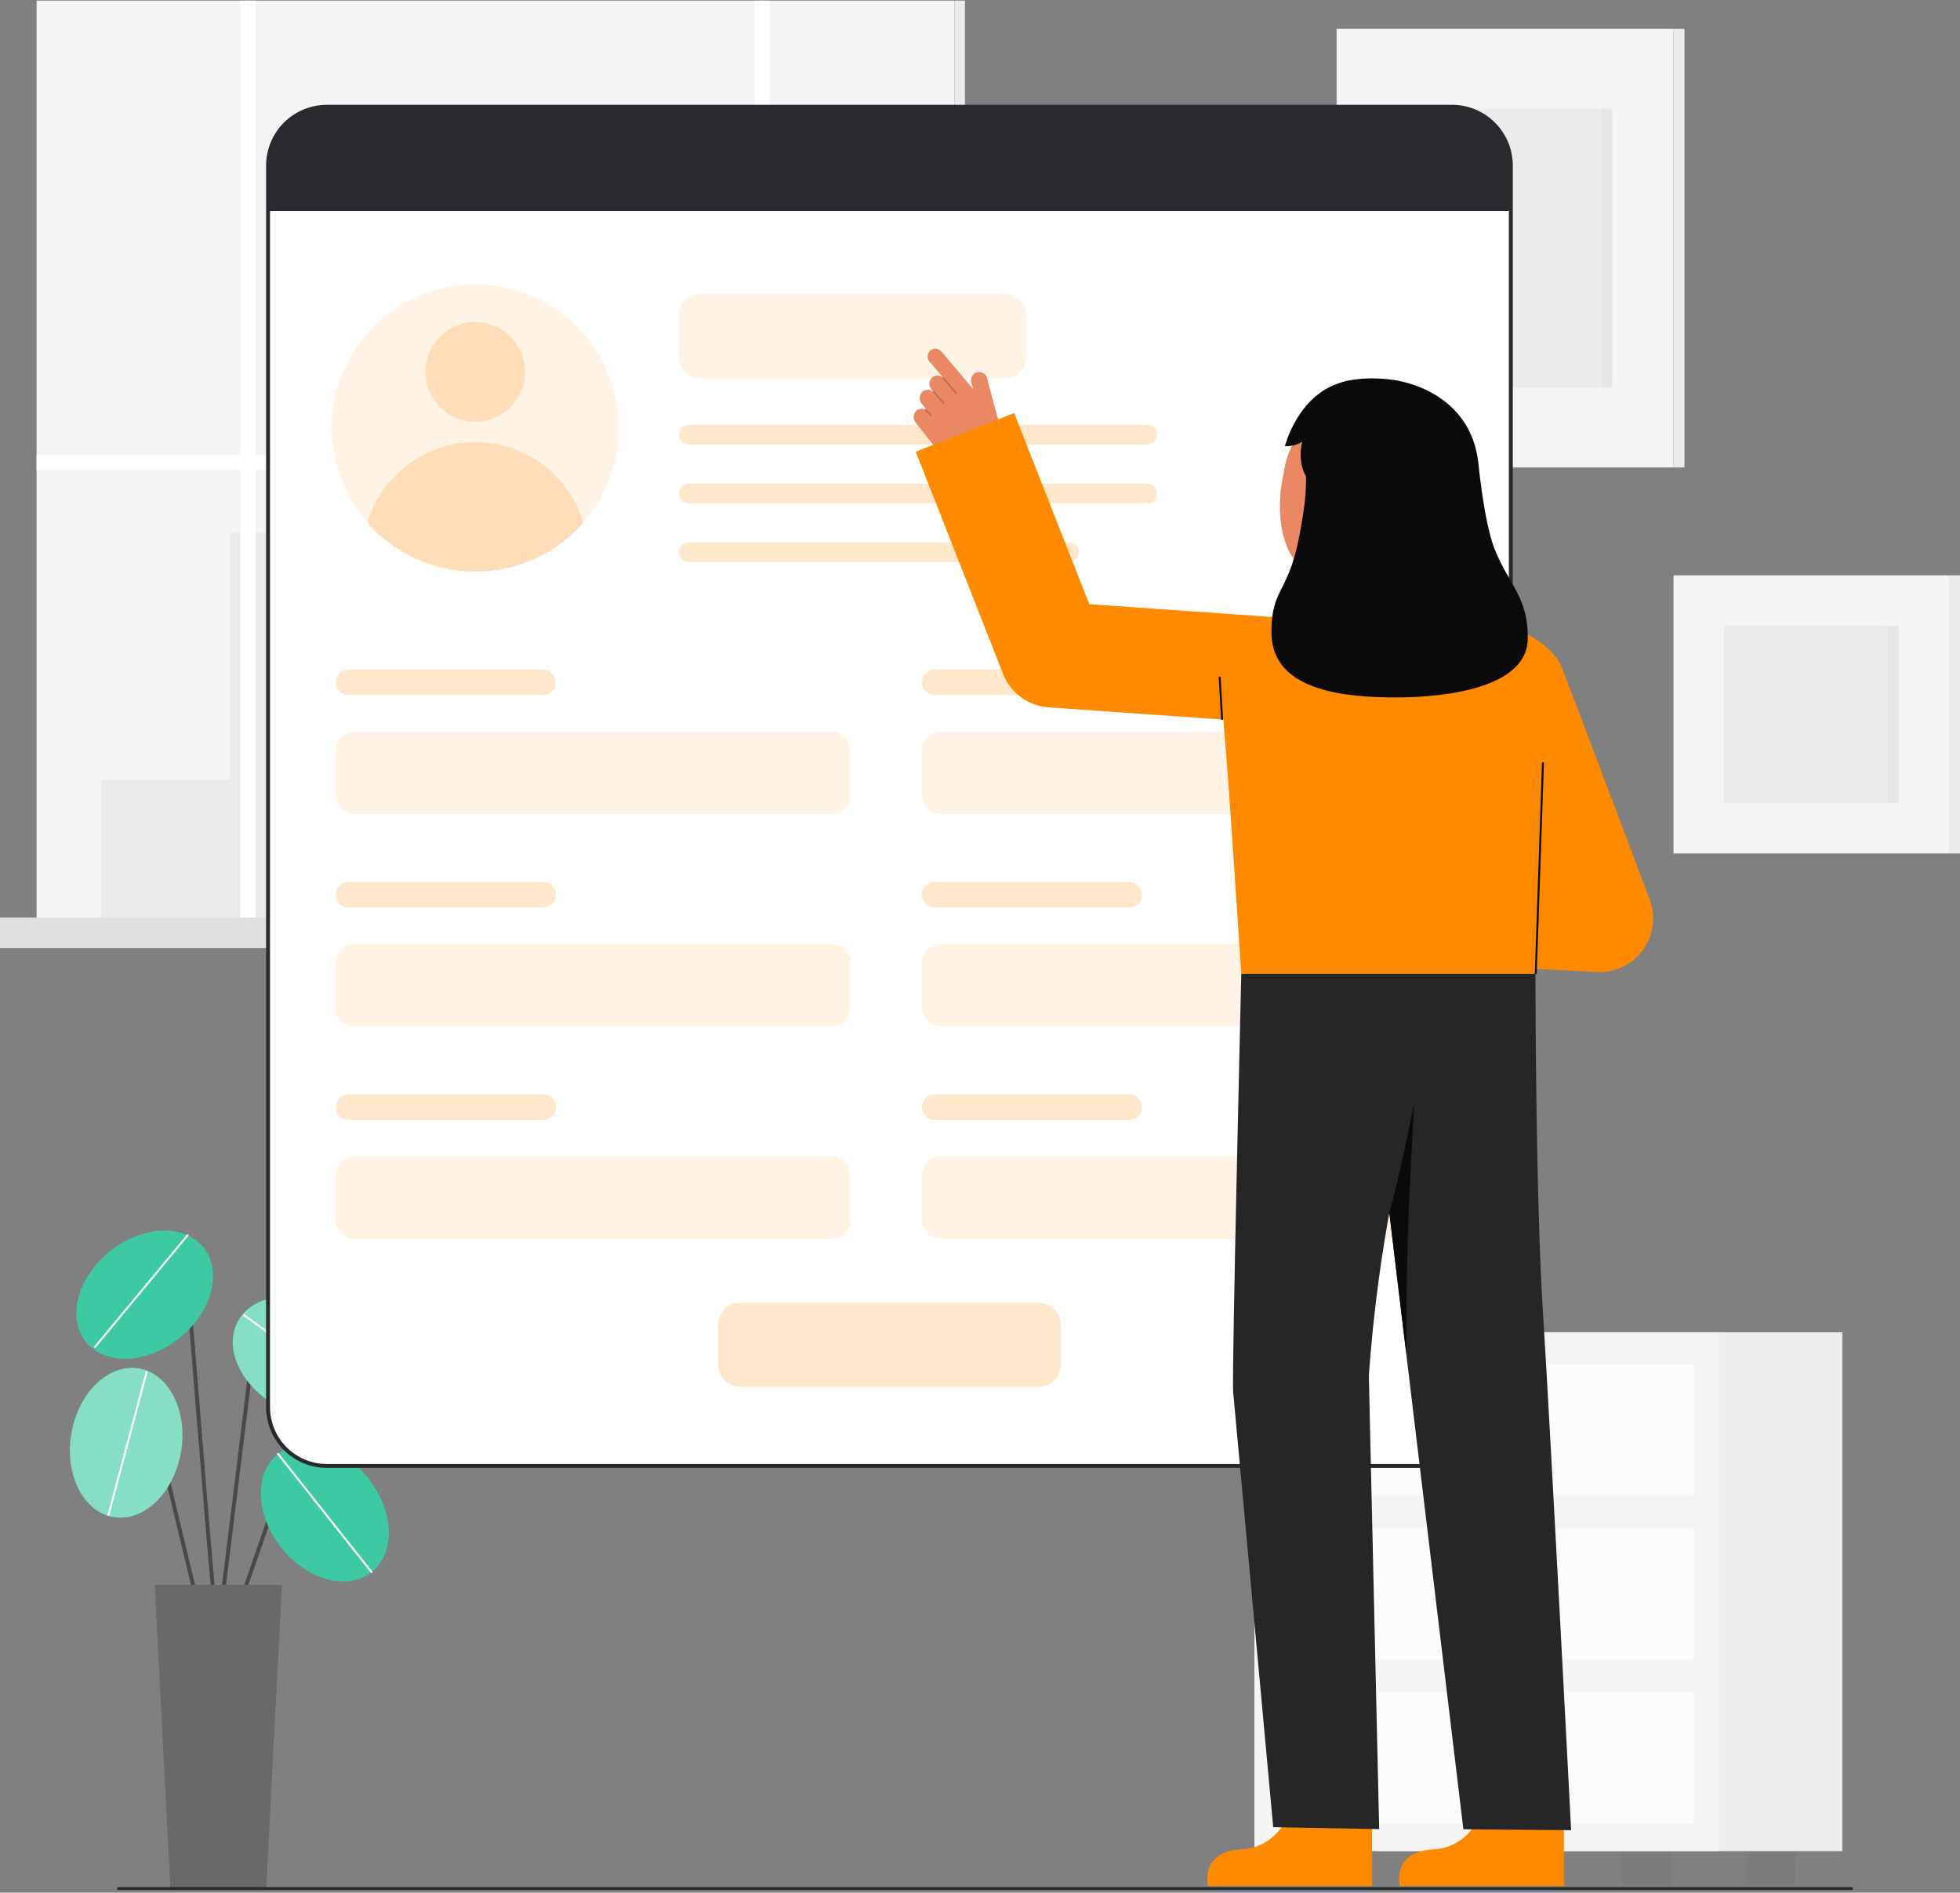 <svg width="318" height="307" viewBox="0 0 318 307" fill="none" xmlns="http://www.w3.org/2000/svg">
<rect x="0" y="0" width="318" height="307" fill="#808080" stroke="none"/>
<g clip-path="url(#clip0_19_478)">
<path d="M271.522 4.677H216.86V75.826H271.522V4.677Z" fill="#F4F4F4"/>
<path d="M271.522 75.826H273.296V4.678H271.522V75.826Z" fill="#F4F4F4"/>
<path opacity="0.05" d="M271.522 75.826H273.296V4.678H271.522V75.826Z" fill="#292A2E"/>
<path opacity="0.05" d="M261.565 17.638H226.818V62.866H261.565V17.638Z" fill="#292A2E"/>
<path opacity="0.03" d="M261.565 17.638H259.754V62.866H261.565V17.638Z" fill="#292A2E"/>
<path d="M316.227 93.323H271.522V138.438H316.227V93.323Z" fill="#F4F4F4"/>
<path opacity="0.05" d="M308.083 101.541H279.666V130.22H308.083V101.541Z" fill="#292A2E"/>
<path d="M316.227 138.438H318V93.323H316.227V138.438Z" fill="#F4F4F4"/>
<path opacity="0.05" d="M316.227 138.438H318V93.323H316.227V138.438Z" fill="#292A2E"/>
<path opacity="0.03" d="M308.083 101.541H306.272V130.22H308.083V101.541Z" fill="#292A2E"/>
<path d="M154.851 0.105H5.933V149.024H154.851V0.105Z" fill="#F4F4F4"/>
<path d="M156.558 0.105H154.851V149.024H156.558V0.105Z" fill="#F4F4F4"/>
<path opacity="0.05" d="M156.558 0.105H154.851V149.024H156.558V0.105Z" fill="#292A2E"/>
<path opacity="0.05" d="M118.775 102.722V63.76H86.859V86.396H37.422V126.476H16.41V149.024H37.422H41.47H147.688V102.722H118.775Z" fill="#292A2E"/>
<path opacity="0.34" d="M114.198 67.991H90.956V72.221H114.198V67.991Z" fill="#FFFFFA"/>
<path opacity="0.34" d="M114.198 76.757H90.956V80.987H114.198V76.757Z" fill="#FFFFFA"/>
<path opacity="0.34" d="M114.198 85.523H90.956V89.754H114.198V85.523Z" fill="#FFFFFA"/>
<path opacity="0.34" d="M143.566 106.829H139.282V111.059H143.566V106.829Z" fill="#FFFFFA"/>
<path opacity="0.34" d="M143.566 115.595H139.282V119.825H143.566V115.595Z" fill="#FFFFFA"/>
<path opacity="0.34" d="M143.566 124.361H139.282V128.592H143.566V124.361Z" fill="#FFFFFA"/>
<path opacity="0.34" d="M135.641 106.829H131.358V111.059H135.641V106.829Z" fill="#FFFFFA"/>
<path opacity="0.34" d="M135.641 115.595H131.358V119.825H135.641V115.595Z" fill="#FFFFFA"/>
<path opacity="0.34" d="M135.641 124.361H131.358V128.592H135.641V124.361Z" fill="#FFFFFA"/>
<path opacity="0.34" d="M127.931 106.829H123.647V111.059H127.931V106.829Z" fill="#FFFFFA"/>
<path opacity="0.34" d="M127.931 115.595H123.647V119.825H127.931V115.595Z" fill="#FFFFFA"/>
<path opacity="0.34" d="M127.931 124.361H123.647V128.592H127.931V124.361Z" fill="#FFFFFA"/>
<path d="M154.851 73.729H124.886V0.105H122.408V73.729H41.47V0.105H38.992V73.729H5.933V76.207H38.992V149.024H41.47V76.207H122.408V149.024H124.886V76.207H154.851V73.729Z" fill="white"/>
<path d="M160.784 148.844H0V153.797H160.784V148.844Z" fill="#F4F4F4"/>
<path opacity="0.1" d="M160.784 148.844H0V153.797H160.784V148.844Z" fill="#292A2E"/>
<path opacity="0.1" d="M163.105 148.844H160.784V153.797H163.105V148.844Z" fill="#292A2E"/>
<path opacity="0.1" d="M163.105 148.844H160.784V153.797H163.105V148.844Z" fill="#292A2E"/>
<path opacity="0.05" d="M239.393 300.274H231.121V305.799H239.393V300.274Z" fill="#292A2E"/>
<path opacity="0.05" d="M291.323 300.274H283.051V305.799H291.323V300.274Z" fill="#292A2E"/>
<path d="M298.906 216.103H223.538V300.274H298.906V216.103Z" fill="#F4F4F4"/>
<path opacity="0.03" d="M298.906 216.103H223.538V300.274H298.906V216.103Z" fill="#292A2E"/>
<path d="M278.89 216.103H203.522V300.274H278.89V216.103Z" fill="#F4F4F4"/>
<path opacity="0.05" d="M219.377 300.274H211.105V305.799H219.377V300.274Z" fill="#292A2E"/>
<path opacity="0.05" d="M271.307 300.274H263.035V305.799H271.307V300.274Z" fill="#292A2E"/>
<path opacity="0.7" d="M274.835 221.307H207.576V242.655H274.835V221.307Z" fill="white"/>
<path opacity="0.7" d="M274.835 247.881H207.576V269.229H274.835V247.881Z" fill="white"/>
<path opacity="0.7" d="M274.835 274.454H207.576V295.802H274.835V274.454Z" fill="white"/>
<path opacity="0.05" d="M241.205 234.969C242.855 234.969 244.193 233.631 244.193 231.981C244.193 230.332 242.855 228.994 241.205 228.994C239.556 228.994 238.218 230.332 238.218 231.981C238.218 233.631 239.556 234.969 241.205 234.969Z" fill="#292A2E"/>
<path opacity="0.05" d="M241.205 261.542C242.855 261.542 244.193 260.205 244.193 258.555C244.193 256.905 242.855 255.568 241.205 255.568C239.556 255.568 238.218 256.905 238.218 258.555C238.218 260.205 239.556 261.542 241.205 261.542Z" fill="#292A2E"/>
<path opacity="0.05" d="M241.205 288.115C242.855 288.115 244.193 286.778 244.193 285.128C244.193 283.478 242.855 282.141 241.205 282.141C239.556 282.141 238.218 283.478 238.218 285.128C238.218 286.778 239.556 288.115 241.205 288.115Z" fill="#292A2E"/>
<path d="M35.422 264.91C35.38 264.91 35.339 264.901 35.301 264.886C35.262 264.87 35.227 264.846 35.198 264.816C34.75 264.369 34.02 256.157 32.055 231.706C31.251 221.701 30.491 212.251 29.937 206.509C29.898 206.098 29.738 206.051 29.686 206.035C28.927 205.806 26.62 207.626 25.332 209.219C25.279 209.285 25.202 209.326 25.118 209.335C25.034 209.344 24.95 209.319 24.885 209.266C24.819 209.213 24.777 209.137 24.769 209.053C24.76 208.969 24.785 208.885 24.837 208.819C25.689 207.766 28.466 205.004 29.869 205.427C30.152 205.511 30.504 205.758 30.568 206.448C31.123 212.196 31.883 221.648 32.687 231.655C33.881 246.513 35.234 263.347 35.679 264.407C35.713 264.454 35.733 264.51 35.737 264.568C35.742 264.627 35.73 264.685 35.703 264.737C35.676 264.789 35.636 264.832 35.586 264.863C35.536 264.893 35.479 264.91 35.421 264.91H35.422Z" fill="#494949"/>
<path d="M29.121 217.047C34.393 212.822 36.14 206.245 33.023 202.357C29.907 198.469 23.107 198.743 17.836 202.969C12.564 207.194 10.817 213.772 13.933 217.659C17.049 221.547 23.849 221.273 29.121 217.047Z" fill="#0CBC8B"/>
<path opacity="0.2" d="M29.121 217.047C34.393 212.822 36.14 206.245 33.023 202.357C29.907 198.469 23.107 198.743 17.836 202.969C12.564 207.194 10.817 213.772 13.933 217.659C17.049 221.547 23.849 221.273 29.121 217.047Z" fill="white"/>
<path d="M15.41 218.647C15.38 218.647 15.351 218.639 15.325 218.623C15.3 218.607 15.28 218.583 15.267 218.556C15.254 218.529 15.249 218.499 15.253 218.469C15.257 218.439 15.269 218.41 15.288 218.387L30.312 200.27C30.325 200.254 30.342 200.24 30.36 200.231C30.378 200.221 30.399 200.215 30.419 200.213C30.44 200.211 30.461 200.213 30.481 200.219C30.501 200.226 30.52 200.236 30.536 200.249C30.552 200.262 30.565 200.279 30.575 200.297C30.584 200.316 30.591 200.336 30.593 200.357C30.594 200.377 30.592 200.398 30.586 200.418C30.58 200.438 30.57 200.457 30.556 200.473L15.533 218.59C15.518 218.608 15.499 218.622 15.478 218.632C15.457 218.642 15.434 218.647 15.41 218.647V218.647Z" fill="white"/>
<path d="M38.698 261.026C38.663 261.026 38.627 261.02 38.594 261.008C38.514 260.98 38.449 260.922 38.412 260.846C38.376 260.77 38.371 260.683 38.398 260.603L44.042 244.374C44.208 243.897 44.491 243.469 44.865 243.13C45.239 242.791 45.693 242.552 46.184 242.433C46.674 242.315 47.187 242.321 47.675 242.452C48.162 242.583 48.609 242.835 48.975 243.183L51.959 246.033C52.02 246.091 52.055 246.171 52.057 246.256C52.059 246.34 52.027 246.422 51.969 246.482C51.911 246.543 51.831 246.579 51.746 246.581C51.662 246.583 51.58 246.551 51.52 246.493L48.536 243.643C48.248 243.367 47.895 243.169 47.51 243.066C47.125 242.962 46.72 242.957 46.332 243.05C45.945 243.144 45.587 243.333 45.292 243.601C44.996 243.869 44.773 244.206 44.642 244.583L38.998 260.812C38.977 260.875 38.936 260.929 38.882 260.967C38.829 261.005 38.764 261.026 38.698 261.026Z" fill="#494949"/>
<path d="M60.293 255.018C64.2 251.926 63.968 245.124 59.775 239.827C55.581 234.529 49.015 232.742 45.108 235.834C41.202 238.926 41.434 245.728 45.627 251.025C49.82 256.323 56.386 258.11 60.293 255.018Z" fill="#0CBC8B"/>
<path d="M32.858 263.875C32.786 263.874 32.717 263.85 32.661 263.806C32.605 263.762 32.566 263.7 32.549 263.631L23.078 224.033C23.014 223.763 22.876 223.516 22.68 223.319C22.484 223.123 22.238 222.984 21.968 222.918C21.698 222.853 21.416 222.863 21.151 222.947C20.887 223.032 20.651 223.187 20.47 223.397L17.55 226.771C17.523 226.804 17.49 226.831 17.453 226.851C17.415 226.87 17.374 226.882 17.331 226.886C17.289 226.89 17.247 226.885 17.206 226.872C17.166 226.859 17.128 226.838 17.096 226.81C17.064 226.782 17.038 226.748 17.019 226.71C17 226.672 16.99 226.63 16.987 226.588C16.985 226.546 16.991 226.503 17.005 226.463C17.019 226.423 17.041 226.387 17.07 226.355L19.989 222.982C20.247 222.683 20.582 222.462 20.958 222.342C21.334 222.222 21.735 222.208 22.119 222.301C22.502 222.394 22.852 222.592 23.13 222.871C23.409 223.15 23.605 223.501 23.697 223.885L33.167 263.483C33.186 263.565 33.172 263.651 33.128 263.723C33.084 263.795 33.014 263.846 32.932 263.866C32.907 263.872 32.883 263.875 32.858 263.875V263.875Z" fill="#494949"/>
<path d="M29.363 235.568C30.515 228.911 27.468 222.825 22.558 221.976C17.648 221.127 12.735 225.836 11.584 232.493C10.433 239.151 13.479 245.236 18.389 246.085C23.299 246.934 28.212 242.225 29.363 235.568Z" fill="#0CBC8B"/>
<path d="M35.422 264.91C35.409 264.91 35.396 264.909 35.383 264.907C35.342 264.902 35.302 264.889 35.265 264.868C35.229 264.848 35.197 264.82 35.171 264.788C35.146 264.755 35.127 264.717 35.115 264.677C35.104 264.637 35.101 264.595 35.106 264.553L41.154 215.452C41.22 214.917 41.439 214.413 41.785 213.999C42.13 213.586 42.588 213.281 43.103 213.122C43.618 212.962 44.168 212.955 44.687 213.1C45.205 213.246 45.671 213.538 46.028 213.942L52.94 221.771C52.968 221.802 52.989 221.839 53.002 221.878C53.016 221.918 53.022 221.959 53.019 222.001C53.017 222.043 53.006 222.083 52.987 222.121C52.969 222.158 52.944 222.192 52.912 222.22C52.881 222.247 52.844 222.268 52.805 222.282C52.766 222.295 52.724 222.301 52.682 222.298C52.641 222.296 52.6 222.285 52.562 222.267C52.525 222.248 52.491 222.223 52.464 222.192L45.551 214.363C45.276 214.051 44.916 213.825 44.515 213.712C44.114 213.6 43.689 213.605 43.291 213.728C42.893 213.852 42.539 214.087 42.272 214.407C42.005 214.726 41.835 215.116 41.785 215.53L35.737 264.631C35.728 264.707 35.69 264.778 35.632 264.83C35.574 264.881 35.5 264.909 35.422 264.91Z" fill="#494949"/>
<path d="M60.029 226.121C62.441 221.761 59.603 215.576 53.691 212.306C47.779 209.035 41.031 209.919 38.62 214.279C36.208 218.639 39.045 224.824 44.958 228.095C50.87 231.365 57.617 230.481 60.029 226.121Z" fill="#0CBC8B"/>
<path opacity="0.2" d="M60.293 255.018C64.2 251.926 63.968 245.124 59.775 239.827C55.581 234.529 49.015 232.742 45.108 235.834C41.202 238.926 41.434 245.728 45.627 251.025C49.82 256.323 56.386 258.11 60.293 255.018Z" fill="white"/>
<path opacity="0.5" d="M29.363 235.568C30.515 228.911 27.468 222.825 22.558 221.976C17.648 221.127 12.735 225.836 11.584 232.493C10.433 239.151 13.479 245.236 18.389 246.085C23.299 246.934 28.212 242.225 29.363 235.568Z" fill="white"/>
<path opacity="0.5" d="M60.029 226.121C62.441 221.761 59.603 215.576 53.691 212.306C47.779 209.035 41.031 209.919 38.62 214.279C36.208 218.639 39.045 224.824 44.958 228.095C50.87 231.365 57.617 230.481 60.029 226.121Z" fill="white"/>
<path d="M43.157 306.572H27.686L25.123 257.075H45.72L43.157 306.572Z" fill="#292A2E"/>
<path opacity="0.3" d="M43.157 306.572H27.686L25.123 257.075H45.72L43.157 306.572Z" fill="white"/>
<path d="M60.294 255.177C60.27 255.177 60.247 255.172 60.225 255.161C60.204 255.151 60.185 255.136 60.17 255.117L44.984 235.933C44.971 235.916 44.962 235.898 44.956 235.878C44.95 235.858 44.949 235.837 44.951 235.816C44.953 235.795 44.96 235.775 44.97 235.757C44.98 235.739 44.994 235.723 45.01 235.71C45.026 235.697 45.045 235.687 45.065 235.681C45.085 235.676 45.106 235.674 45.127 235.676C45.148 235.679 45.168 235.685 45.186 235.695C45.204 235.706 45.22 235.719 45.233 235.736L60.419 254.919C60.437 254.943 60.449 254.971 60.452 255.001C60.456 255.03 60.45 255.061 60.438 255.087C60.425 255.114 60.404 255.137 60.379 255.153C60.353 255.169 60.324 255.177 60.294 255.177V255.177Z" fill="white"/>
<path d="M59.02 227.659C58.986 227.658 58.953 227.647 58.926 227.627L39.494 213.438C39.46 213.413 39.437 213.376 39.431 213.334C39.424 213.293 39.435 213.25 39.459 213.216C39.484 213.182 39.522 213.159 39.563 213.153C39.605 213.146 39.648 213.157 39.681 213.182L59.113 227.371C59.14 227.391 59.16 227.418 59.17 227.45C59.179 227.482 59.179 227.516 59.169 227.548C59.158 227.579 59.138 227.607 59.111 227.626C59.084 227.646 59.051 227.656 59.018 227.656L59.02 227.659Z" fill="white"/>
<path d="M17.6 245.877C17.586 245.878 17.572 245.876 17.559 245.872C17.519 245.861 17.484 245.834 17.463 245.798C17.442 245.762 17.437 245.719 17.447 245.678L23.633 222.502C23.638 222.481 23.647 222.462 23.66 222.445C23.673 222.428 23.688 222.414 23.707 222.403C23.725 222.393 23.745 222.386 23.766 222.383C23.787 222.38 23.808 222.381 23.828 222.387C23.849 222.392 23.868 222.401 23.884 222.414C23.901 222.427 23.915 222.443 23.925 222.462C23.936 222.48 23.942 222.5 23.945 222.521C23.948 222.542 23.946 222.563 23.94 222.584L17.754 245.76C17.745 245.794 17.725 245.824 17.697 245.845C17.669 245.866 17.635 245.878 17.6 245.877Z" fill="white"/>
<path d="M235.776 17.59H53.204C47.94 17.59 43.673 21.857 43.673 27.12V228.527C43.673 233.791 47.94 238.058 53.204 238.058H235.776C241.039 238.058 245.306 233.791 245.306 228.527V27.12C245.306 21.857 241.039 17.59 235.776 17.59Z" fill="white"/>
<path d="M235.595 238.106H53.022C50.411 238.103 47.908 237.064 46.062 235.218C44.215 233.372 43.177 230.868 43.174 228.257V26.851C43.177 24.24 44.215 21.737 46.062 19.89C47.908 18.044 50.411 17.006 53.022 17.003H235.595C238.206 17.006 240.709 18.044 242.556 19.89C244.402 21.737 245.44 24.24 245.443 26.851V228.257C245.44 230.869 244.402 233.372 242.556 235.218C240.709 237.064 238.206 238.103 235.595 238.106V238.106ZM53.022 17.638C50.58 17.641 48.238 18.613 46.511 20.34C44.784 22.067 43.812 24.409 43.809 26.851V228.257C43.812 230.7 44.783 233.042 46.511 234.769C48.238 236.496 50.58 237.468 53.022 237.47H235.595C238.038 237.468 240.379 236.496 242.107 234.769C243.834 233.042 244.805 230.7 244.808 228.257V26.851C244.805 24.409 243.834 22.067 242.106 20.34C240.379 18.613 238.038 17.641 235.595 17.638H53.022Z" fill="#292A2E"/>
<path d="M245.125 26.85V34.216H43.494V26.85C43.494 24.322 44.498 21.898 46.285 20.111C48.073 18.323 50.497 17.319 53.024 17.319H235.595C238.123 17.319 240.547 18.323 242.334 20.111C244.121 21.898 245.125 24.322 245.125 26.85Z" fill="#292A2E"/>
<path opacity="0.1" d="M77.113 92.724C89.982 92.724 100.414 82.292 100.414 69.423C100.414 56.554 89.982 46.122 77.113 46.122C64.244 46.122 53.812 56.554 53.812 69.423C53.812 82.292 64.244 92.724 77.113 92.724Z" fill="#FF8A00"/>
<path opacity="0.2" d="M77.113 68.42C81.582 68.42 85.206 64.797 85.206 60.327C85.206 55.857 81.582 52.234 77.113 52.234C72.643 52.234 69.02 55.857 69.02 60.327C69.02 64.797 72.643 68.42 77.113 68.42Z" fill="#FF8A00"/>
<path opacity="0.2" d="M94.63 84.788C92.443 87.281 89.749 89.279 86.728 90.648C83.707 92.016 80.428 92.724 77.112 92.724C73.795 92.724 70.517 92.015 67.496 90.646C64.475 89.277 61.782 87.279 59.595 84.785C60.715 81.008 63.026 77.694 66.183 75.338C69.34 72.981 73.174 71.708 77.114 71.709C81.053 71.709 84.887 72.983 88.044 75.34C91.2 77.697 93.51 81.011 94.63 84.788Z" fill="#FF8A00"/>
<path opacity="0.2" d="M88.118 108.619H56.536C55.396 108.619 54.472 109.543 54.472 110.683C54.472 111.823 55.396 112.747 56.536 112.747H88.118C89.258 112.747 90.182 111.823 90.182 110.683C90.182 109.543 89.258 108.619 88.118 108.619Z" fill="#FF8A00"/>
<path opacity="0.1" d="M163.163 47.687H113.521C111.667 47.687 110.164 49.19 110.164 51.043V58.005C110.164 59.858 111.667 61.361 113.521 61.361H163.163C165.017 61.361 166.519 59.858 166.519 58.005V51.043C166.519 49.19 165.017 47.687 163.163 47.687Z" fill="#FF8A00"/>
<path opacity="0.2" d="M186.16 68.921H111.753C110.875 68.921 110.164 69.632 110.164 70.509C110.164 71.387 110.875 72.098 111.753 72.098H186.16C187.037 72.098 187.748 71.387 187.748 70.509C187.748 69.632 187.037 68.921 186.16 68.921Z" fill="#FF8A00"/>
<path opacity="0.2" d="M186.16 78.452H111.753C110.875 78.452 110.164 79.163 110.164 80.04C110.164 80.917 110.875 81.629 111.753 81.629H186.16C187.037 81.629 187.748 80.917 187.748 80.04C187.748 79.163 187.037 78.452 186.16 78.452Z" fill="#FF8A00"/>
<path opacity="0.2" d="M173.452 87.982H111.753C110.875 87.982 110.164 88.693 110.164 89.571C110.164 90.448 110.875 91.159 111.753 91.159H173.452C174.33 91.159 175.041 90.448 175.041 89.571C175.041 88.693 174.33 87.982 173.452 87.982Z" fill="#FF8A00"/>
<path opacity="0.1" d="M135.021 118.7H57.456C55.808 118.7 54.472 120.036 54.472 121.684V129.055C54.472 130.702 55.808 132.038 57.456 132.038H135.021C136.669 132.038 138.004 130.702 138.004 129.055V121.684C138.004 120.036 136.669 118.7 135.021 118.7Z" fill="#FF8A00"/>
<path opacity="0.2" d="M183.221 108.619H151.638C150.498 108.619 149.574 109.543 149.574 110.683C149.574 111.823 150.498 112.747 151.638 112.747H183.221C184.36 112.747 185.284 111.823 185.284 110.683C185.284 109.543 184.36 108.619 183.221 108.619Z" fill="#FF8A00"/>
<path opacity="0.1" d="M230.123 118.7H152.558C150.91 118.7 149.574 120.036 149.574 121.684V129.055C149.574 130.702 150.91 132.038 152.558 132.038H230.123C231.771 132.038 233.107 130.702 233.107 129.055V121.684C233.107 120.036 231.771 118.7 230.123 118.7Z" fill="#FF8A00"/>
<path opacity="0.2" d="M88.118 143.065H56.536C55.396 143.065 54.472 143.989 54.472 145.129C54.472 146.268 55.396 147.192 56.536 147.192H88.118C89.258 147.192 90.182 146.268 90.182 145.129C90.182 143.989 89.258 143.065 88.118 143.065Z" fill="#FF8A00"/>
<path opacity="0.1" d="M135.021 153.146H57.456C55.808 153.146 54.472 154.482 54.472 156.129V163.5C54.472 165.148 55.808 166.484 57.456 166.484H135.021C136.669 166.484 138.004 165.148 138.004 163.5V156.129C138.004 154.482 136.669 153.146 135.021 153.146Z" fill="#FF8A00"/>
<path opacity="0.2" d="M183.221 143.065H151.638C150.498 143.065 149.574 143.989 149.574 145.129C149.574 146.268 150.498 147.192 151.638 147.192H183.221C184.36 147.192 185.284 146.268 185.284 145.129C185.284 143.989 184.36 143.065 183.221 143.065Z" fill="#FF8A00"/>
<path opacity="0.1" d="M230.123 153.146H152.558C150.91 153.146 149.574 154.482 149.574 156.129V163.5C149.574 165.148 150.91 166.484 152.558 166.484H230.123C231.771 166.484 233.107 165.148 233.107 163.5V156.129C233.107 154.482 231.771 153.146 230.123 153.146Z" fill="#FF8A00"/>
<path opacity="0.2" d="M88.118 177.511H56.536C55.396 177.511 54.472 178.435 54.472 179.574C54.472 180.714 55.396 181.638 56.536 181.638H88.118C89.258 181.638 90.182 180.714 90.182 179.574C90.182 178.435 89.258 177.511 88.118 177.511Z" fill="#FF8A00"/>
<path opacity="0.1" d="M135.021 187.591H57.456C55.808 187.591 54.472 188.927 54.472 190.575V197.946C54.472 199.594 55.808 200.929 57.456 200.929H135.021C136.669 200.929 138.004 199.594 138.004 197.946V190.575C138.004 188.927 136.669 187.591 135.021 187.591Z" fill="#FF8A00"/>
<path opacity="0.2" d="M183.221 177.511H151.638C150.498 177.511 149.574 178.435 149.574 179.574C149.574 180.714 150.498 181.638 151.638 181.638H183.221C184.36 181.638 185.284 180.714 185.284 179.574C185.284 178.435 184.36 177.511 183.221 177.511Z" fill="#FF8A00"/>
<path opacity="0.1" d="M230.123 187.591H152.558C150.91 187.591 149.574 188.927 149.574 190.575V197.946C149.574 199.594 150.91 200.929 152.558 200.929H230.123C231.771 200.929 233.107 199.594 233.107 197.946V190.575C233.107 188.927 231.771 187.591 230.123 187.591Z" fill="#FF8A00"/>
<path opacity="0.2" d="M168.551 211.321H120.067C118.111 211.321 116.525 212.907 116.525 214.863V221.403C116.525 223.359 118.111 224.945 120.067 224.945H168.551C170.507 224.945 172.093 223.359 172.093 221.403V214.863C172.093 212.907 170.507 211.321 168.551 211.321Z" fill="#FF8A00"/>
<path d="M152.767 57.063L157.901 63.126L157.583 62.085C157.487 61.747 157.523 61.385 157.684 61.073C157.844 60.76 158.118 60.52 158.449 60.401C158.621 60.346 158.804 60.327 158.984 60.344C159.165 60.361 159.34 60.416 159.499 60.503C159.658 60.59 159.798 60.709 159.91 60.852C160.021 60.995 160.103 61.16 160.149 61.335L162.496 70.173C162.792 71.288 162.641 72.476 162.074 73.481C161.507 74.487 160.57 75.231 159.462 75.555V75.555C158.176 75.932 156.807 75.916 155.53 75.509C154.253 75.102 153.126 74.323 152.295 73.272L148.537 68.504C148.337 68.26 148.227 67.954 148.227 67.638C148.226 67.323 148.334 67.017 148.534 66.772C148.718 66.555 148.967 66.402 149.245 66.336C149.522 66.27 149.814 66.295 150.076 66.407C150.081 66.386 150.092 66.367 150.108 66.352C150.123 66.338 150.142 66.329 150.161 66.324C150.181 66.32 150.202 66.32 150.222 66.325L149.526 65.445C149.312 65.188 149.2 64.861 149.208 64.526C149.217 64.192 149.346 63.872 149.572 63.625C149.804 63.388 150.116 63.246 150.446 63.226C150.777 63.206 151.103 63.309 151.362 63.516C151.364 63.502 151.368 63.489 151.375 63.476L151.089 63.115C150.902 62.868 150.8 62.568 150.798 62.258C150.795 61.948 150.892 61.646 151.075 61.396C151.298 61.127 151.618 60.956 151.966 60.919C152.314 60.883 152.662 60.984 152.936 61.202L152.954 61.184L150.797 58.636C150.686 58.505 150.604 58.354 150.554 58.19C150.504 58.026 150.487 57.854 150.506 57.684C150.525 57.514 150.578 57.349 150.663 57.2C150.747 57.051 150.861 56.921 150.997 56.818C151.268 56.627 151.602 56.546 151.93 56.591C152.259 56.637 152.558 56.805 152.767 57.063V57.063Z" fill="#E98862"/>
<path opacity="0.2" d="M152.884 61.345C152.889 61.358 152.897 61.371 152.906 61.382L155.032 63.834C155.043 63.846 155.056 63.856 155.071 63.864C155.085 63.871 155.101 63.876 155.118 63.877C155.134 63.878 155.151 63.876 155.167 63.871C155.182 63.866 155.197 63.858 155.209 63.847C155.222 63.836 155.232 63.823 155.24 63.808C155.247 63.793 155.251 63.777 155.253 63.761C155.254 63.744 155.252 63.728 155.247 63.712C155.242 63.696 155.233 63.682 155.223 63.669L153.099 61.219C153.079 61.198 153.053 61.185 153.024 61.181C152.996 61.178 152.967 61.184 152.942 61.199C152.918 61.213 152.899 61.236 152.889 61.263C152.879 61.289 152.878 61.319 152.887 61.346L152.884 61.345Z" fill="#0C0C0C"/>
<path opacity="0.2" d="M151.365 63.575C151.37 63.589 151.378 63.601 151.387 63.612L153.041 65.55C153.063 65.573 153.094 65.587 153.126 65.588C153.158 65.59 153.189 65.579 153.213 65.558C153.238 65.538 153.253 65.508 153.257 65.476C153.26 65.444 153.251 65.412 153.232 65.387L151.577 63.449C151.558 63.426 151.531 63.411 151.502 63.406C151.473 63.401 151.443 63.407 151.417 63.422C151.392 63.438 151.372 63.462 151.363 63.49C151.353 63.518 151.354 63.548 151.365 63.576L151.365 63.575Z" fill="#0C0C0C"/>
<path opacity="0.2" d="M150.074 66.491C150.079 66.505 150.087 66.519 150.098 66.53L150.902 67.427C150.913 67.439 150.926 67.449 150.941 67.457C150.956 67.464 150.972 67.468 150.988 67.469C151.005 67.47 151.021 67.467 151.037 67.462C151.052 67.456 151.067 67.448 151.079 67.437C151.091 67.426 151.101 67.413 151.108 67.398C151.115 67.383 151.12 67.367 151.121 67.351C151.121 67.334 151.119 67.318 151.114 67.302C151.108 67.287 151.1 67.272 151.089 67.26L150.286 66.363C150.266 66.341 150.24 66.327 150.211 66.323C150.183 66.319 150.154 66.325 150.129 66.34C150.104 66.355 150.085 66.378 150.075 66.405C150.066 66.433 150.066 66.462 150.075 66.49L150.074 66.491Z" fill="#0C0C0C"/>
<path d="M214.953 117.878L170.131 114.741C168.514 114.628 166.962 114.059 165.655 113.1C164.348 112.141 163.34 110.831 162.747 109.323L148.575 73.272L164.541 66.996L176.73 98.006L216.149 100.765L214.953 117.878Z" fill="#FF8A00"/>
<path d="M240.977 292.127C240.977 292.127 239.543 299.56 232.582 299.976C225.62 300.392 227.13 305.936 227.13 305.936H253.733V292.645L240.977 292.127Z" fill="#FF8A00"/>
<path d="M249.183 156.496C249.183 156.496 249.099 154.261 249.117 159.331C249.183 178.243 249.511 199.844 250.313 212.485C251.602 232.805 254.907 296.872 254.907 296.872L237.426 296.725L220.482 155.727L249.183 156.496Z" fill="#262626"/>
<path d="M209.856 292.127C209.856 292.127 208.422 299.56 201.46 299.976C194.499 300.392 196.009 305.936 196.009 305.936H222.612V292.645L209.856 292.127Z" fill="#FF8A00"/>
<path d="M201.392 157.965C201.392 157.965 199.844 222.6 200.071 225.759L206.572 296.381L223.764 296.699L222.089 223.204C222.089 223.204 223.27 202.93 228.169 184.105C230.675 174.443 232.183 164.549 232.67 154.58V154.58L201.392 157.965Z" fill="#262626"/>
<path d="M249.373 156.494L249.43 156.497C249.43 156.497 249.389 155.395 249.373 156.494Z" fill="#333333"/>
<path d="M198.931 122.087C199.292 126.323 201.046 152.747 201.392 157.964H249.163C249.433 153.259 250.645 132.684 251.668 123.483C252.645 114.703 254.561 110.307 253.157 107.711C250.861 103.469 244.588 101.017 240.311 100.438C237.699 100.084 233.77 99.831 233.77 99.831C233.77 99.831 233.438 106.56 225.506 106.934C214.71 107.443 215.431 99.831 215.377 99.831C213.628 99.831 203.443 100.653 201.191 102.387C197.253 105.419 198.166 113.112 198.931 122.087Z" fill="#FF8A00"/>
<path d="M198.272 116.78C198.231 116.78 198.192 116.765 198.163 116.737C198.133 116.709 198.115 116.671 198.113 116.63L197.729 109.905C197.727 109.863 197.741 109.821 197.769 109.79C197.797 109.758 197.837 109.739 197.879 109.737C197.921 109.735 197.962 109.75 197.993 109.778C198.024 109.806 198.043 109.845 198.046 109.887L198.432 116.612C198.434 116.654 198.42 116.695 198.392 116.727C198.364 116.758 198.324 116.777 198.282 116.78L198.272 116.78Z" fill="#0C0C0C"/>
<path d="M259.492 157.688C260.897 157.687 262.281 157.348 263.527 156.697C264.772 156.047 265.842 155.106 266.646 153.953C267.449 152.8 267.962 151.47 268.141 150.077C268.32 148.683 268.16 147.267 267.674 145.949C267.18 144.61 255.61 113.971 253.407 108.295L237.097 114.903C238.336 118.095 242.823 130.194 246.428 139.94L240.439 139.289L238.554 156.63L258.548 157.636C258.861 157.67 259.176 157.687 259.492 157.688V157.688Z" fill="#FF8A00"/>
<path d="M209.686 99.251C209.74 99.244 211.205 104.758 222.641 103.9C230.558 103.307 232.489 97.918 232.67 97.918C231.816 97.737 230.43 97.548 230.051 97.346C228.804 96.676 227.896 95.861 227.439 94.111C227.082 92.743 226.899 87.474 226.899 84.831L214.716 87.569C214.886 90.55 216.075 97.462 211.909 98.686C211.217 98.888 210.47 99.074 209.686 99.251Z" fill="#E98862"/>
<path d="M215.139 93.43C219.941 93.809 226.111 91.781 227.283 85.374L228.34 79.592C229.512 73.185 227.096 67.375 221.065 66.271C215.032 65.168 209.572 69.538 208.401 75.945L207.932 78.505C207.482 80.963 206.57 92.754 215.139 93.43Z" fill="#E98862"/>
<path d="M210.686 87.547C211.548 83.216 211.943 80.326 211.897 77.277C210.683 75.149 211.002 72.702 211.278 71.646C210.442 72.178 209.459 72.43 208.47 72.367C208.47 72.367 210.478 64.308 217.302 62.139C218.557 61.65 221.761 61.033 226.016 61.617C229.635 62.113 238.556 64.819 239.83 74.862V74.868C239.872 75.201 240.729 84.454 242.435 88.894C244.731 94.862 247.954 96.717 247.872 103.603C247.767 112.46 231.483 113.639 221.663 112.977C211.842 112.315 206.358 109.085 206.286 102.701C206.212 95.549 208.961 96.213 210.686 87.547Z" fill="#0A0A0A"/>
<path d="M250.184 123.661L249.01 157.96L249.328 157.971L250.502 123.672L250.184 123.661Z" fill="#0C0C0C"/>
<path d="M19.216 306.572H300.406C300.437 306.573 300.469 306.568 300.498 306.557C300.528 306.545 300.554 306.528 300.577 306.506C300.6 306.485 300.618 306.458 300.63 306.429C300.642 306.4 300.649 306.369 300.649 306.338C300.649 306.306 300.642 306.275 300.63 306.246C300.618 306.217 300.6 306.191 300.577 306.169C300.554 306.147 300.528 306.13 300.498 306.119C300.469 306.108 300.437 306.103 300.406 306.104H19.216C19.184 306.103 19.153 306.108 19.123 306.119C19.094 306.13 19.067 306.147 19.045 306.169C19.022 306.191 19.004 306.217 18.992 306.246C18.979 306.275 18.973 306.306 18.973 306.338C18.973 306.369 18.979 306.4 18.992 306.429C19.004 306.458 19.022 306.485 19.045 306.506C19.067 306.528 19.094 306.545 19.123 306.557C19.153 306.568 19.184 306.573 19.216 306.572V306.572Z" fill="#292A2E"/>
<path d="M229.442 178.797C229.442 178.797 228.717 192.521 228.584 195.743C228.274 203.194 228.166 210.909 228.166 219.656L225.41 196.726C225.41 196.726 227.425 189.539 229.442 178.797Z" fill="#0A0A0A"/>
</g>
<defs>
<clipPath id="clip0_19_478">
<rect width="318" height="306.467" fill="white" transform="translate(0 0.105)"/>
</clipPath>
</defs>
</svg>
